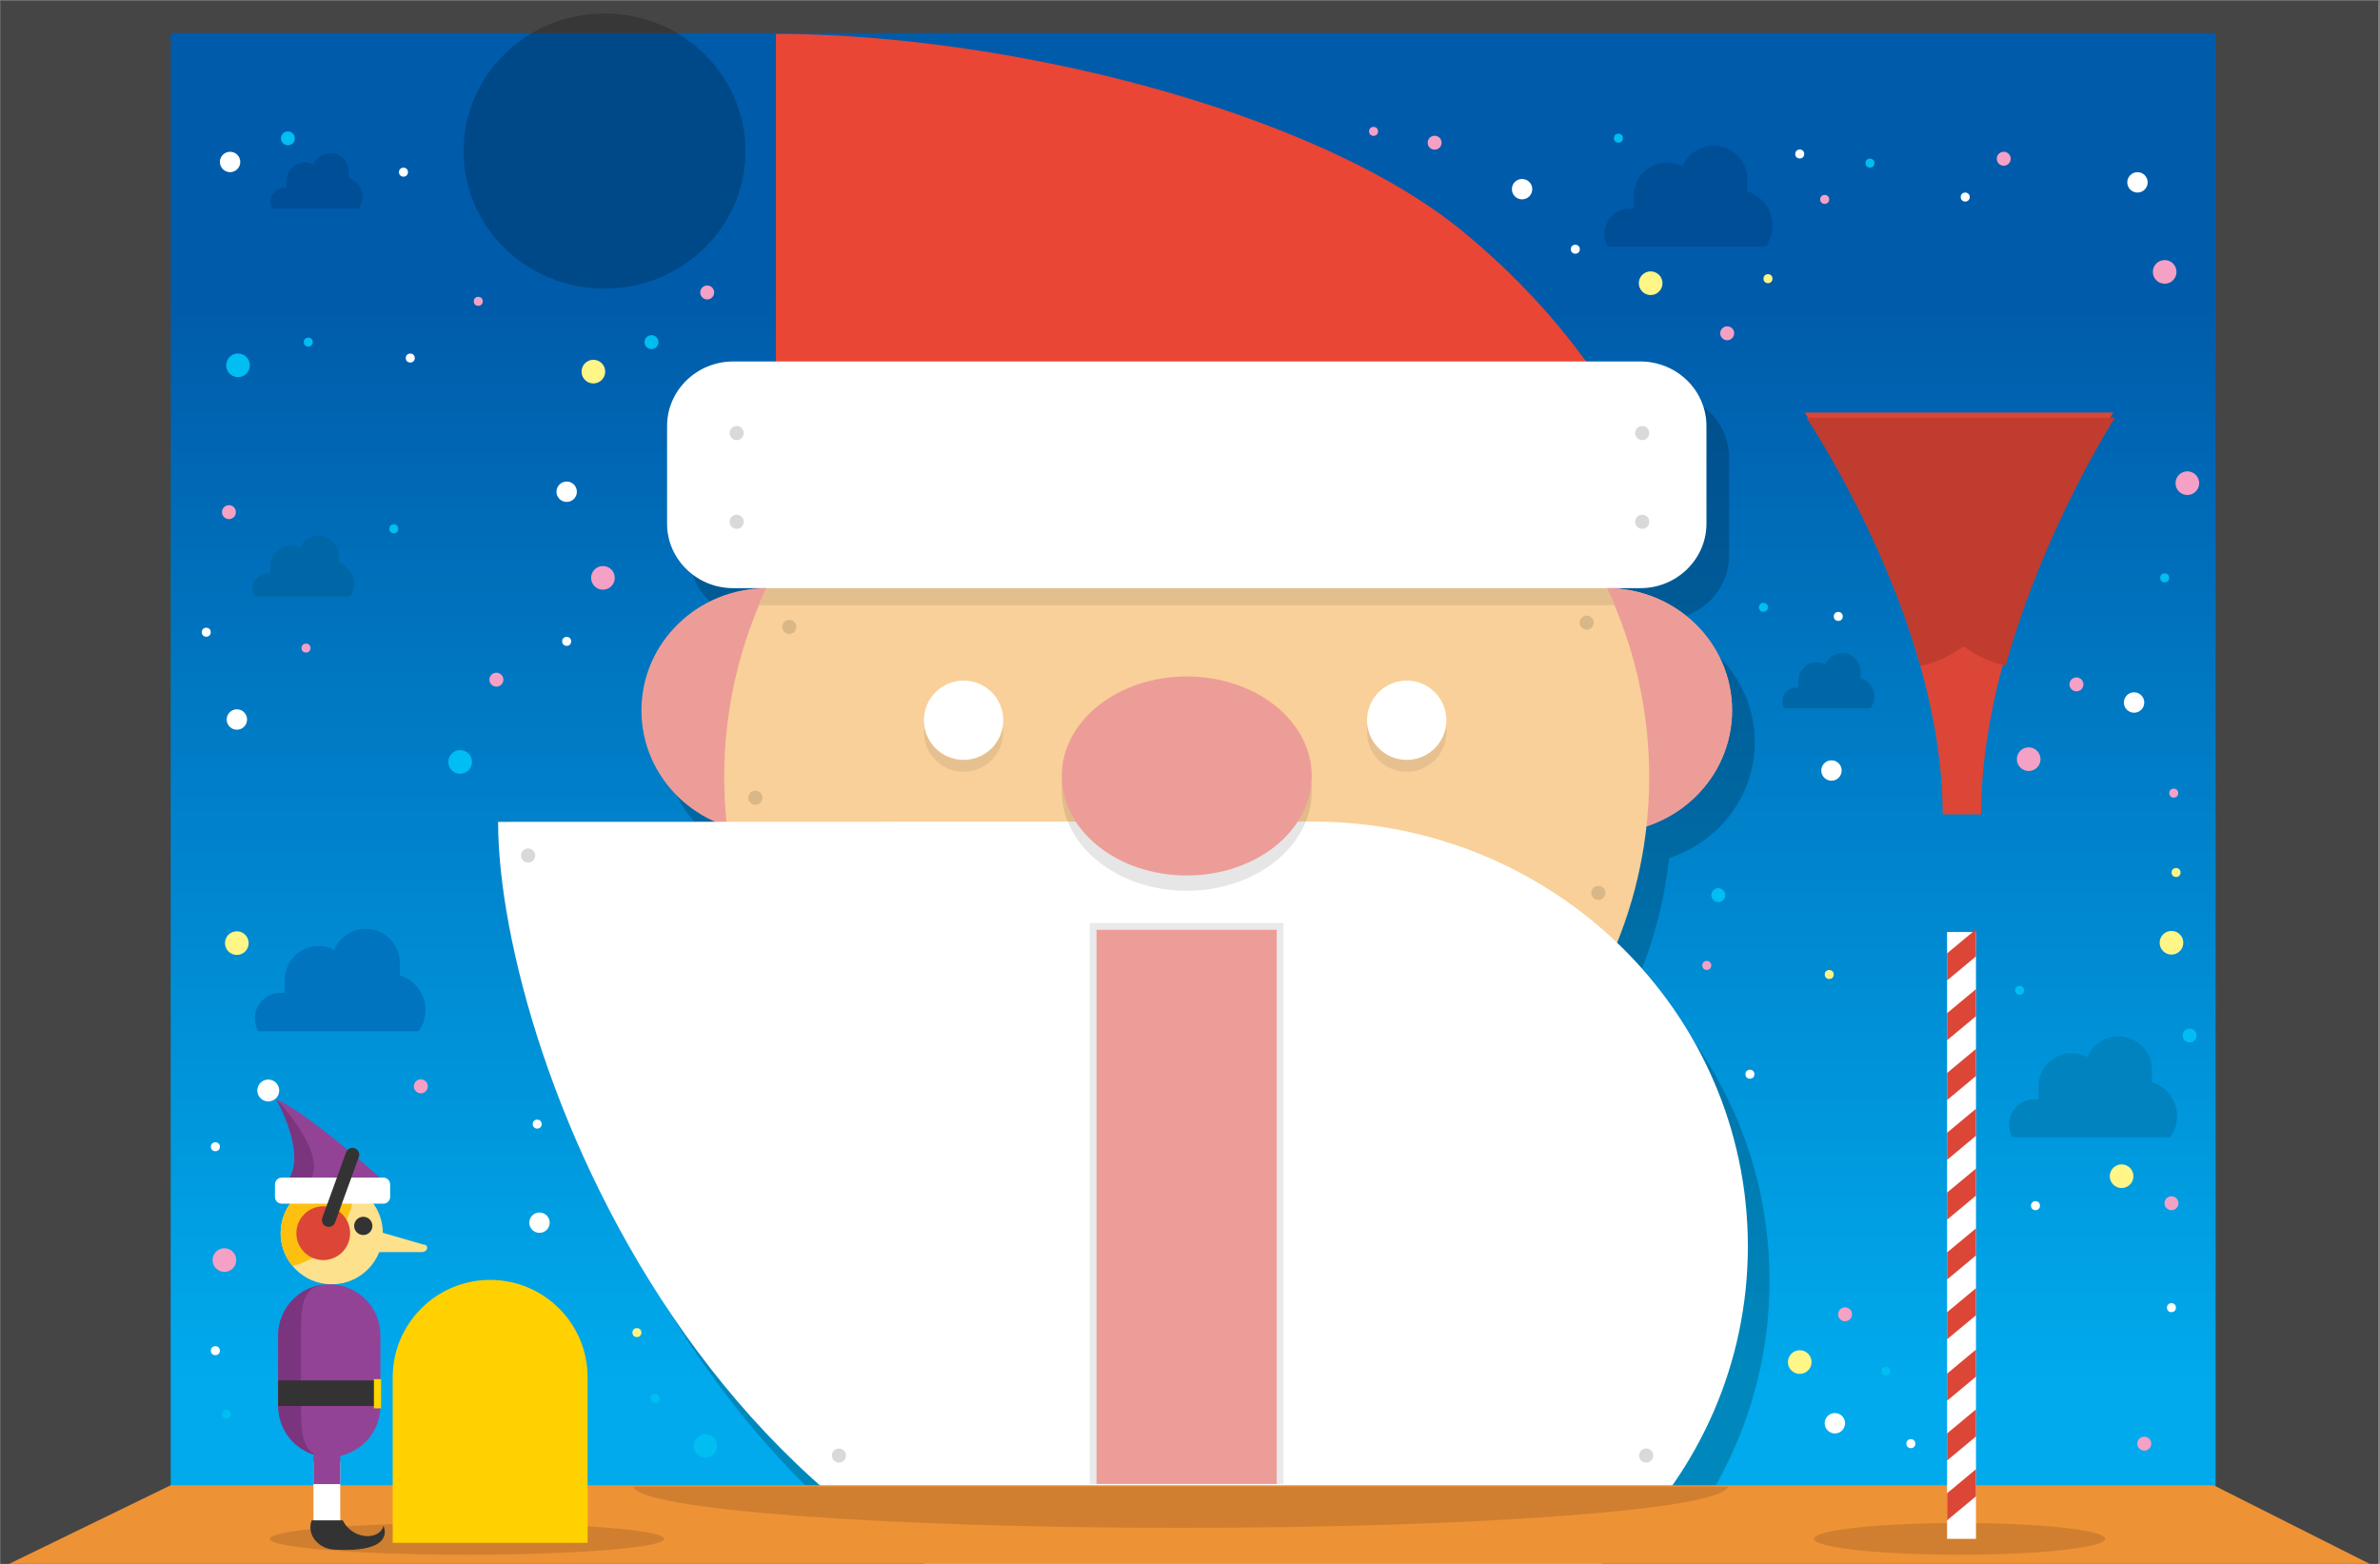 <svg xmlns="http://www.w3.org/2000/svg" width="700" height="460"><rect width="100%" height="100%" fill="#808080" stroke="none"/><path fill="#454545" d="M.124.19h699.31v461.053H.125z"/><linearGradient id="a" gradientUnits="userSpaceOnUse" x1="423.933" y1="-80.641" x2="423.933" y2="-400.399" gradientTransform="matrix(1 0 0 -1 -73 6)"><stop offset="0" stop-color="#005BAA"/><stop offset="1" stop-color="#00AAEC"/></linearGradient><path fill="url(#a)" d="M50.198 9.73h601.47v441.973H50.2z"/><path opacity=".2" enable-background="new" d="M481.98 287.38c4.527-11.01 7.585-22.75 8.943-34.99 14.62-4.767 25.178-18.227 25.178-34.095 0-19.877-16.514-35.96-36.84-35.965h9.9c10.665 0 19.403-8.52 19.403-18.952v-28.766c0-10.432-8.74-18.952-19.402-18.952h-16.008c-10.092-13.877-22.162-26.662-35.97-38.043-43.735-36.074-135.544-58.33-202.312-58.33v96.373h-12.588c-10.678 0-19.416 8.52-19.416 18.952v28.766c0 10.432 8.74 18.952 19.416 18.952h9.858c-20.332.016-36.81 16.094-36.81 35.965 0 15.262 9.752 28.296 23.504 33.512-30.08.013-54.61.024-65.955.024 0 45.866 29.532 141.16 100.132 199.872H494.81c16.1-20.892 25.646-46.873 25.646-75.034 0-34.988-14.738-66.61-38.476-89.288z"/><path opacity=".2" enable-background="new" d="M219.25 44.468c0-22.38-18.57-40.498-41.467-40.498s-41.44 18.12-41.44 40.498c0 22.338 18.542 40.43 41.44 40.43 22.897 0 41.468-18.09 41.468-40.43z"/><path fill="#ED9D98" d="M262.34 208.962c0 19.853-16.495 35.95-36.84 35.95s-36.84-16.097-36.84-35.95c0-19.88 16.495-35.965 36.84-35.965s36.84 16.085 36.84 35.965z"/><path fill="#ED9D98" d="M509.434 208.962c0 19.853-16.52 35.95-36.85 35.95-20.374 0-36.84-16.097-36.84-35.95 0-19.88 16.466-35.965 36.84-35.965 20.33 0 36.85 16.085 36.85 35.965z"/><path fill="#ED9D98" d="M509.434 208.962c0 19.853-16.52 35.95-36.85 35.95-20.374 0-36.84-16.097-36.84-35.95 0-19.88 16.466-35.965 36.84-35.965 20.33 0 36.85 16.085 36.85 35.965z"/><path fill="#F9D099" d="M485.06 228.596c0 73.35-60.895 132.826-136.02 132.826-75.15 0-136.033-59.477-136.033-132.826S273.89 95.81 349.04 95.81c75.126 0 136.02 59.437 136.02 132.786z"/><path fill="#E3BF8D" d="M349.04 119.312c-56.79 0-105.425 10.447-125.803 58.686H474.83c-20.38-48.24-69.018-58.686-125.79-58.686z"/><path fill="#E94636" d="M484.98 137.645c-12.18-26.233-30.79-49.848-54.465-69.36C386.78 32.208 294.97 9.954 228.203 9.954v127.69H484.98z"/><path fill="#fff" d="M501.897 154.045c0 10.432-8.74 18.952-19.402 18.952h-266.88c-10.678 0-19.416-8.52-19.416-18.952V125.28c0-10.433 8.738-18.953 19.415-18.953h266.88c10.663 0 19.4 8.52 19.4 18.952v28.765h.002z"/><circle fill="#E6C18F" cx="283.409" cy="215.349" r="11.665"/><circle fill="#fff" cx="283.409" cy="211.849" r="11.665"/><circle fill="#E6C18F" cx="413.742" cy="215.349" r="11.665"/><circle fill="#fff" cx="413.742" cy="211.849" r="11.665"/><path fill="#fff" d="M514.077 366.58c0 68.993-57.28 124.92-127.95 124.92-172.833 0-239.627-180.778-239.627-249.757 32.018 0 168.967-.082 239.627-.082 70.672 0 127.95 55.927 127.95 124.92z"/><path opacity=".1" enable-background="new" d="M385.797 232.75c0 16.138-16.452 29.272-36.756 29.272-20.302 0-36.755-13.134-36.755-29.273 0-16.195 16.454-29.276 36.756-29.276 20.305 0 36.757 13.08 36.757 29.275z"/><path fill="#ED9D98" d="M385.797 228.25c0 16.138-16.452 29.272-36.756 29.272-20.302 0-36.755-13.134-36.755-29.273 0-16.195 16.454-29.276 36.756-29.276 20.305 0 36.757 13.08 36.757 29.275z"/><path fill="#EE9236" d="M699.435 461.243H.123l50.075-24.363h600.855z"/><ellipse fill="#D07F30" cx="137.336" cy="452.641" rx="58" ry="4.667"/><ellipse fill="#D07F30" cx="576.35" cy="452.641" rx="42.851" ry="4.667"/><path fill="#0074BE" d="M82.49 292.048h1.256v-3.765c0-5.543 4.495-10.037 10.037-10.037 1.74 0 3.255.444 4.512 1.224 1.497-3.66 5.09-6.243 9.29-6.243 5.545 0 10.038 4.495 10.038 10.04v3.618c4.337 1.352 7.528 5.4 7.528 10.182 0 2.347-.757 4.512-2.043 6.274H75.972c-.64-1.107-1.01-2.39-1.01-3.763 0-4.16 3.37-7.53 7.528-7.53z"/><path fill="#0067A7" d="M78.742 168.717h.748v-2.243c0-3.302 2.677-5.98 5.98-5.98 1.036 0 1.938.266 2.687.73.892-2.18 3.032-3.72 5.534-3.72 3.303 0 5.98 2.678 5.98 5.98v2.156c2.583.806 4.484 3.216 4.484 6.065 0 1.398-.452 2.688-1.217 3.737H74.86c-.383-.66-.602-1.424-.602-2.242 0-2.475 2.008-4.483 4.484-4.483z"/><path fill="#0083BF" d="M598.297 323.384h1.237v-3.71c0-5.46 4.43-9.89 9.89-9.89 1.716 0 3.207.44 4.446 1.207 1.475-3.606 5.015-6.15 9.154-6.15 5.462 0 9.89 4.43 9.89 9.89v3.567c4.273 1.332 7.417 5.32 7.417 10.032 0 2.312-.746 4.445-2.012 6.18h-46.443c-.632-1.092-.994-2.356-.994-3.71 0-4.094 3.32-7.416 7.417-7.416z"/><path fill="#004E96" d="M479.297 61.384h1.237v-3.71c0-5.46 4.43-9.89 9.89-9.89 1.716 0 3.207.44 4.446 1.207 1.475-3.606 5.015-6.15 9.154-6.15 5.462 0 9.89 4.43 9.89 9.89v3.567c4.273 1.332 7.417 5.32 7.417 10.032 0 2.312-.746 4.445-2.012 6.18h-46.443c-.632-1.092-.994-2.356-.994-3.71 0-4.094 3.32-7.416 7.417-7.416z"/><path fill="#0067A7" d="M528.274 202.24h.678v-2.033c0-2.99 2.426-5.416 5.416-5.416.94 0 1.757.24 2.435.66.808-1.974 2.747-3.368 5.014-3.368 2.992 0 5.416 2.426 5.416 5.417v1.952c2.34.73 4.062 2.914 4.062 5.495 0 1.267-.41 2.435-1.103 3.385h-25.436c-.346-.598-.544-1.29-.544-2.03 0-2.244 1.82-4.063 4.062-4.063z"/><path fill="#004E96" d="M83.608 55.24h.678v-2.033c0-2.99 2.426-5.416 5.416-5.416.94 0 1.757.24 2.435.66.808-1.974 2.747-3.368 5.014-3.368 2.993 0 5.417 2.426 5.417 5.417v1.952c2.34.73 4.062 2.914 4.062 5.495 0 1.267-.41 2.435-1.104 3.385H80.09c-.346-.598-.544-1.29-.544-2.03 0-2.244 1.818-4.063 4.062-4.063z"/><circle fill="#fff" cx="67.669" cy="47.641" r="3"/><circle fill="#fff" cx="166.669" cy="144.641" r="3"/><circle fill="#fff" cx="69.669" cy="211.641" r="3"/><circle fill="#fff" cx="158.669" cy="359.641" r="3"/><circle fill="#fff" cx="447.669" cy="55.641" r="3"/><circle fill="#fff" cx="628.669" cy="53.641" r="3"/><circle fill="#fff" cx="627.669" cy="206.641" r="3"/><circle fill="#fff" cx="538.669" cy="226.641" r="3"/><circle fill="#fff" cx="539.669" cy="418.641" r="3"/><circle fill="#F5A0C5" cx="123.774" cy="319.536" r="2.052"/><circle fill="#F5A0C5" cx="146.002" cy="199.922" r="2.052"/><circle fill="#00BDF2" cx="115.81" cy="155.545" r="1.322"/><circle fill="#00BDF2" cx="594.002" cy="291.308" r="1.322"/><circle fill="#fff" cx="166.669" cy="188.653" r="1.322"/><circle fill="#FFF687" cx="187.324" cy="391.974" r="1.322"/><circle fill="#FFF687" cx="538.014" cy="286.641" r="1.322"/><circle fill="#FFF687" cx="519.991" cy="81.974" r="1.322"/><circle fill="#FFF687" cx="640.014" cy="256.641" r="1.322"/><circle fill="#fff" cx="120.669" cy="105.319" r="1.322"/><circle fill="#fff" cx="118.669" cy="50.641" r="1.322"/><circle fill="#fff" cx="60.669" cy="185.963" r="1.322"/><circle fill="#fff" cx="158.002" cy="330.653" r="1.322"/><circle fill="#fff" cx="63.336" cy="397.296" r="1.322"/><circle fill="#fff" cx="63.347" cy="337.308" r="1.322"/><circle fill="#fff" cx="529.336" cy="45.296" r="1.322"/><circle fill="#fff" cx="638.657" cy="384.641" r="1.322"/><circle fill="#fff" cx="578.002" cy="57.963" r="1.322"/><circle fill="#fff" cx="540.669" cy="181.319" r="1.322"/><circle fill="#fff" cx="514.68" cy="315.974" r="1.322"/><circle fill="#fff" cx="562.014" cy="424.641" r="1.322"/><circle fill="#fff" cx="598.669" cy="354.641" r="1.322"/><circle fill="#fff" cx="463.324" cy="73.308" r="1.322"/><circle fill="#00BDF2" cx="90.669" cy="100.63" r="1.322"/><circle fill="#00BDF2" cx="192.669" cy="411.296" r="1.322"/><circle fill="#00BDF2" cx="66.657" cy="415.974" r="1.322"/><circle fill="#F5A0C5" cx="90.002" cy="190.63" r="1.322"/><circle fill="#F5A0C5" cx="140.669" cy="88.63" r="1.322"/><circle fill="#F5A0C5" cx="403.991" cy="38.641" r="1.322"/><circle fill="#F5A0C5" cx="536.669" cy="58.653" r="1.322"/><circle fill="#F5A0C5" cx="501.991" cy="283.974" r="1.322"/><circle fill="#F5A0C5" cx="639.336" cy="233.296" r="1.322"/><circle fill="#00BDF2" cx="476.014" cy="40.641" r="1.322"/><circle fill="#00BDF2" cx="518.657" cy="178.641" r="1.322"/><circle fill="#00BDF2" cx="636.669" cy="169.974" r="1.322"/><circle fill="#00BDF2" cx="549.991" cy="47.974" r="1.322"/><circle fill="#00BDF2" cx="554.657" cy="403.308" r="1.322"/><circle fill="#F5A0C5" cx="67.336" cy="150.641" r="2.052"/><circle fill="#00BDF2" cx="644.002" cy="304.589" r="2.052"/><circle fill="#00BDF2" cx="505.388" cy="263.308" r="2.052"/><circle fill="#00BDF2" cx="84.669" cy="40.693" r="2.052"/><circle fill="#00BDF2" cx="191.617" cy="100.641" r="2.052"/><circle fill="#F5A0C5" cx="208.002" cy="86.027" r="2.052"/><circle fill="#F5A0C5" cx="421.95" cy="41.974" r="2.052"/><circle fill="#F5A0C5" cx="508.002" cy="98.027" r="2.052"/><circle fill="#F5A0C5" cx="589.336" cy="46.693" r="2.052"/><circle fill="#F5A0C5" cx="610.721" cy="201.308" r="2.052"/><circle fill="#F5A0C5" cx="542.669" cy="386.589" r="2.052"/><circle fill="#F5A0C5" cx="630.669" cy="424.641" r="2.052"/><circle fill="#FFF687" cx="69.652" cy="277.409" r="3.481"/><circle fill="#00BDF2" cx="135.336" cy="224.123" r="3.481"/><circle fill="#00BDF2" cx="70.002" cy="107.456" r="3.481"/><circle fill="#00BDF2" cx="207.484" cy="425.308" r="3.481"/><circle fill="#FFF687" cx="174.521" cy="109.308" r="3.481"/><circle fill="#FFF687" cx="485.484" cy="83.308" r="3.481"/><circle fill="#FFF687" cx="638.669" cy="277.308" r="3.481"/><circle fill="#FFF687" cx="529.336" cy="400.641" r="3.481"/><circle fill="#F5A0C5" cx="177.336" cy="169.974" r="3.481"/><circle fill="#F5A0C5" cx="636.669" cy="79.974" r="3.481"/><circle fill="#F5A0C5" cx="643.336" cy="142.123" r="3.481"/><circle fill="#F5A0C5" cx="596.669" cy="223.308" r="3.481"/><circle fill="#F5A0C5" cx="66.002" cy="370.641" r="3.481"/><circle fill="#FFF687" cx="624.002" cy="345.974" r="3.481"/><circle fill="#F5A0C5" cx="638.669" cy="353.922" r="2.052"/><path fill="#fff" d="M572.67 274.14h8.5v178.5h-8.5z"/><path fill="#DC4637" d="M581.17 281.313l-8.5 7.08v-7.964l8.5-7.08z"/><path fill="#DC4637" d="M581.17 298.905l-8.5 7.08v-7.963l8.5-7.08z"/><path fill="#DC4637" d="M581.17 316.498l-8.5 7.08v-7.964l8.5-7.08z"/><path fill="#DC4637" d="M581.17 334.09l-8.5 7.08v-7.964l8.5-7.08z"/><path fill="#DC4637" d="M581.17 351.682l-8.5 7.08v-7.963l8.5-7.08z"/><path fill="#DC4637" d="M581.17 369.275l-8.5 7.08v-7.964l8.5-7.078z"/><path fill="#DC4637" d="M581.17 386.867l-8.5 7.08v-7.964l8.5-7.08z"/><path fill="#DC4637" d="M581.17 404.935l-8.5 7.08v-7.964l8.5-7.078z"/><path fill="#DC4637" d="M581.17 422.527l-8.5 7.08v-7.964l8.5-7.08z"/><path fill="#DC4637" d="M581.17 440.12l-8.5 7.078v-7.963l8.5-7.08z"/><path fill="#DC4637" d="M621.547 121.355S582.68 181.78 582.68 239.547h-11.307c0-57.768-40.563-118.192-40.563-118.192"/><path fill="#C03C2F" d="M531.31 122.855s21.955 32.707 33.56 73c3.977-.76 8.24-2.638 12.608-5.745 4.3 3.06 8.5 4.927 12.423 5.708 11.123-40.276 32.148-72.963 32.148-72.963H531.31z"/><path fill="#D07F30" d="M347.26 449.403c87.973 0 159.45-5.41 160.917-12.127H186.34c1.468 6.717 72.945 12.127 160.92 12.127z"/><path fill="#FFD100" d="M172.836 405.14c0-15.83-12.834-28.666-28.667-28.666S115.5 389.308 115.5 405.14v48.668h57.333V405.14z"/><path fill="#924396" d="M114.38 348.78s-21.885-20.146-33.158-25.513c0 0 9.572 16.784 3.13 24.303l30.03 1.21z"/><path fill="#7A357E" d="M81.222 323.267s16.074 16.784 9.633 24.303l23.526 1.21-30.027-1.21c6.442-7.52-3.13-24.303-3.13-24.303z"/><path fill="#FEE18C" d="M112.603 362.736c0 8.302-6.73 15.033-15.033 15.033s-15.032-6.732-15.032-15.034 6.73-15.032 15.032-15.032 15.033 6.73 15.033 15.032z"/><path fill="#FEC00F" d="M104.538 349.423c-2.085-1.092-4.45-1.72-6.968-1.72-8.302 0-15.032 6.73-15.032 15.032 0 3.674 1.326 7.04 3.514 9.655 14.266-3.823 17.677-16.726 18.486-22.967z"/><path fill="#FEE18C" d="M101.847 366.655L93.89 355.44s-2.864 17.542 6.8 15.395l1.157-4.18z"/><path fill="#fff" d="M114.746 352.054c0 1.107-.895 2.002-2.002 2.002h-29.87c-1.108 0-2.003-.895-2.003-2.002v-3.67c0-1.107.896-2 2.003-2h29.87c1.108 0 2.003.894 2.003 2v3.67z"/><path fill="#333" d="M109.53 360.59c0 1.48-1.203 2.684-2.684 2.684-1.486 0-2.684-1.203-2.684-2.684 0-1.48 1.198-2.684 2.684-2.684 1.48 0 2.684 1.204 2.684 2.684z"/><path fill="#924396" d="M111.887 413.553c0 8.302-6.73 15.033-15.033 15.033-8.3 0-15.03-6.73-15.03-15.033V392.8c0-8.3 6.73-15.032 15.03-15.032 8.302 0 15.033 6.73 15.033 15.033v20.753z"/><path fill="#7A357E" d="M96.854 377.768c-8.3 0-8.326 6.73-8.326 15.033v20.753c0 8.302.027 15.033 8.326 15.033-8.3 0-15.03-6.73-15.03-15.033V392.8c0-8.3 6.73-15.032 15.03-15.032z"/><path fill="#fff" d="M100.073 430.04v18.59H92.2v-18.59"/><path fill="#924396" d="M94.008 419.932c5.224 0 6.065 2.61 6.065 5.336v11.278H92.2v-12.72l1.808-3.894z"/><path fill="#333" d="M91.665 447.196h9.127c3.04 5.905 10.914 5.905 11.987 1.613 0 0 4.206 8.135-14.674 6.975-4.465-.276-8.007-4.382-6.44-8.59z"/><path fill="#333" d="M81.824 406.044h30.063v7.514H81.824z"/><path fill="#FED600" d="M109.974 405.66h2.11v8.588h-2.11z"/><circle fill="#fff" cx="78.901" cy="320.759" r="3.222"/><path fill="#FEE18C" d="M110.425 361.996l14.143 4.09c1.534 0 1.534 2.215-.682 2.215h-16.87l3.41-6.304z"/><circle fill="#DC4637" cx="95.071" cy="362.736" r="7.905"/><path stroke="#333" stroke-width="4" stroke-linecap="round" stroke-linejoin="round" stroke-miterlimit="10" fill="none" d="M96.67 358.89l7-19.25"/><circle fill="#D9D9D9" cx="155.336" cy="251.641" r="2.078"/><circle fill="#D9D9D9" cx="216.669" cy="153.474" r="2.078"/><circle fill="#D9D9D9" cx="216.669" cy="127.386" r="2.078"/><circle fill="#D9D9D9" cx="483.002" cy="153.474" r="2.078"/><circle fill="#D9B787" cx="470.091" cy="262.641" r="2.078"/><circle fill="#D9B787" cx="466.669" cy="183.141" r="2.078"/><circle fill="#D9B787" cx="222.169" cy="234.641" r="2.078"/><circle fill="#D9B787" cx="232.14" cy="184.408" r="2.078"/><circle fill="#D9D9D9" cx="483.002" cy="127.386" r="2.078"/><circle fill="#D9D9D9" cx="246.747" cy="428.141" r="2.078"/><circle fill="#D9D9D9" cx="484.169" cy="428.141" r="2.078"/><path fill="#E9EAEB" d="M320.5 271.5h57v165h-57z"/><path fill="#ED9D98" d="M375.5 273.5h-53v163h53z"/></svg>